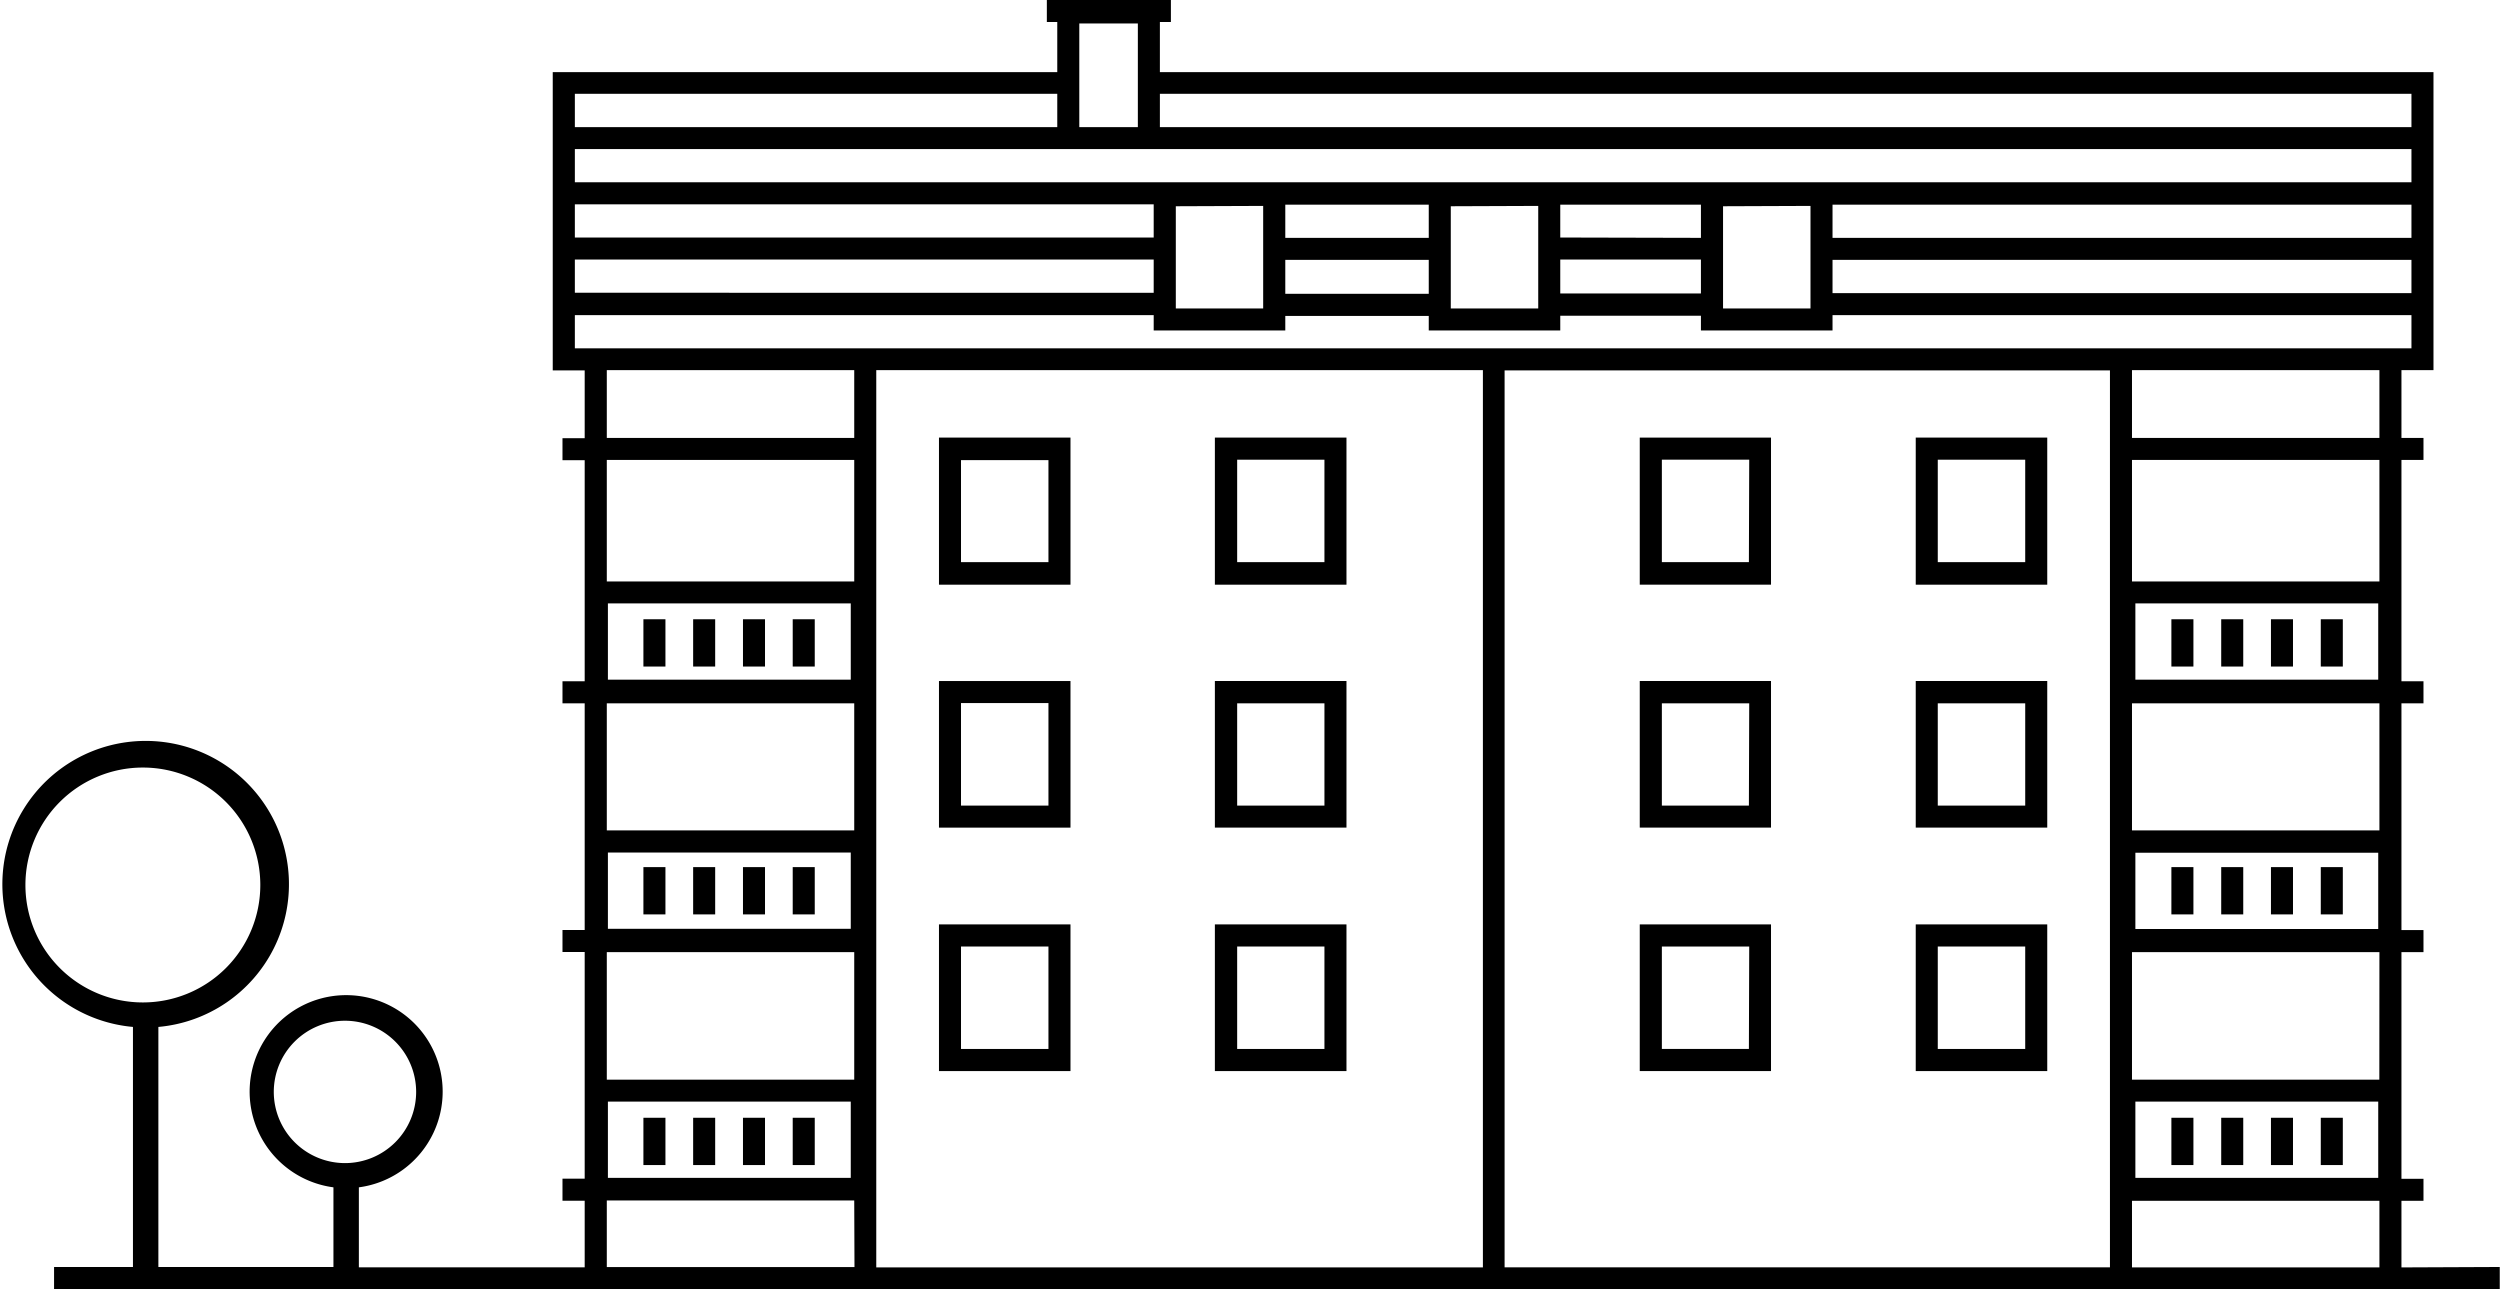 <svg xmlns="http://www.w3.org/2000/svg" viewBox="0 0 295.03 152.17"><g id="Lager_2" data-name="Lager 2"><g id="Lager_1-2" data-name="Lager 1"><path d="M110.81,69h15.52V51.64H110.81Zm2.6-14.7h10.32V66.34H113.41Z"/><path d="M158.9,51.64H143.37V69H158.9Zm-2.6,14.7H146V54.25H156.3Z"/><path d="M110.81,97.67h15.52V80.37H110.81Zm2.6-14.7h10.32v12.1H113.41Z"/><path d="M158.9,80.37H143.37v17.3H158.9Zm-2.6,14.7H146V83H156.3Z"/><path d="M110.81,126.4h15.52V109.09H110.81Zm2.6-14.7h10.32v12.09H113.41Z"/><path d="M158.9,109.09H143.37V126.4H158.9Zm-2.6,14.7H146V111.7H156.3Z"/><rect x="75.93" y="131.91" width="2.6" height="5.58"/><rect x="81.8" y="131.91" width="2.6" height="5.58"/><rect x="87.68" y="131.91" width="2.6" height="5.58"/><rect x="93.55" y="131.91" width="2.6" height="5.58"/><rect x="75.93" y="102.33" width="2.6" height="5.58"/><rect x="81.8" y="102.33" width="2.6" height="5.58"/><rect x="87.68" y="102.33" width="2.6" height="5.58"/><rect x="93.55" y="102.33" width="2.6" height="5.58"/><rect x="75.93" y="73.08" width="2.6" height="5.58"/><rect x="81.8" y="73.08" width="2.6" height="5.58"/><rect x="87.68" y="73.08" width="2.6" height="5.58"/><rect x="93.55" y="73.08" width="2.6" height="5.58"/><path d="M241.6,51.64H226.08V69H241.6ZM239,66.34H228.68V54.25H239Z"/><path d="M209,51.64H193.51V69H209Zm-2.61,14.7H196.12V54.25h10.31Z"/><path d="M241.6,80.37H226.08v17.3H241.6ZM239,95.07H228.68V83H239Z"/><path d="M209,80.37H193.51v17.3H209Zm-2.61,14.7H196.12V83h10.31Z"/><path d="M241.6,109.09H226.08V126.4H241.6Zm-2.6,14.7H228.68V111.7H239Z"/><path d="M209,109.09H193.51V126.4H209Zm-2.61,14.7H196.12V111.7h10.31Z"/><path d="M283.4,149.57v-7.86H286v-2.6H283.4V112.36H286v-2.6H283.4V83H286V80.4H283.4V54.28H286v-2.6H283.4v-8h3.78V8.51H136.88V2.6h1.3V0H123.54V2.6h1.23V8.51H65.23v35.2H69v8H66.38v2.6H69V80.4H66.38V83H69v26.75H66.38v2.6H69v26.75H66.38v2.6H69v7.86H42.35v-9.44a11.39,11.39,0,1,0-3,0v9.4H18.69V121.19a16.91,16.91,0,1,0-3,0v28.33H6.38v2.6H295v-2.6ZM32.31,128.85a8.4,8.4,0,1,1,8.4,8.41A8.41,8.41,0,0,1,32.31,128.85ZM3,104.44A13.86,13.86,0,1,1,16.85,118.3,13.86,13.86,0,0,1,3,104.44ZM284.58,34.59H216.26V30.67h68.32Zm0-6.52H216.26V24.15h68.32Zm-147.7-17h147.7V15H136.88Zm-9.51-8.3h6.91V15h-6.91Zm-59.53,8.3h56.93V15H67.84Zm0,6.52H284.58v3.92H67.84Zm145.82,6.71v12.1H203.34V24.34Zm-29.53,3.73V24.15h16.6v3.92Zm16.6,2.6v4h-16.6v-4Zm-19.2-6.33v12.1H171.21V24.34Zm-32.46,0v12.1H138.76V24.34Zm-81.23-.19h68.31v3.92H67.84Zm0,6.52h68.31v3.92H67.84Zm0,10.44V37.19h68.31V39h15.53V24.15h16.93v3.92H151.68v2.6h16.93v4H151.68v2.61h16.93V39h15.52V37.26h16.6V39h15.53V37.19h68.32v3.92H67.84Zm33,108.46H71.61v-7.86h29.2ZM71.74,139v-9H100.4v9Zm29.07-11.59H71.61V112.36h29.2Zm-29.07-17.8v-9H100.4v9ZM100.81,98H71.61V83h29.2ZM71.74,80.21v-9H100.4v9Zm29.07-11.59H71.61V54.28h29.2Zm0-16.94H71.61v-8h29.2ZM175,149.57H103.41v-7.86h0v-2.6h0V112.36h0v-2.6h0V83h0V80.4h0V54.28h0v-2.6h0v-8H175Zm74-97.89h0v2.6h0V80.4h0V83h0v26.75h0v2.6h0v26.75h0v2.6h0v7.86H177.56V43.71H249Zm31.8,97.89H251.6v-7.86h29.2ZM252,139v-9h28.66v9Zm28.79-11.59H251.6V112.36h29.2ZM252,109.63v-9h28.66v9ZM280.8,98H251.6V83h29.2ZM252,80.21v-9h28.66v9ZM280.8,68.62H251.6V54.28h29.2Zm0-16.94H251.6v-8h29.2Z"/><rect x="273.88" y="131.91" width="2.6" height="5.58"/><rect x="268" y="131.91" width="2.6" height="5.58"/><rect x="262.13" y="131.91" width="2.6" height="5.58"/><rect x="256.25" y="131.91" width="2.6" height="5.58"/><rect x="273.88" y="102.33" width="2.6" height="5.58"/><rect x="268" y="102.33" width="2.6" height="5.58"/><rect x="262.13" y="102.33" width="2.6" height="5.58"/><rect x="256.25" y="102.33" width="2.6" height="5.58"/><rect x="273.88" y="73.08" width="2.6" height="5.58"/><rect x="268" y="73.08" width="2.6" height="5.58"/><rect x="262.13" y="73.08" width="2.6" height="5.58"/><rect x="256.25" y="73.08" width="2.6" height="5.58"/></g></g></svg>